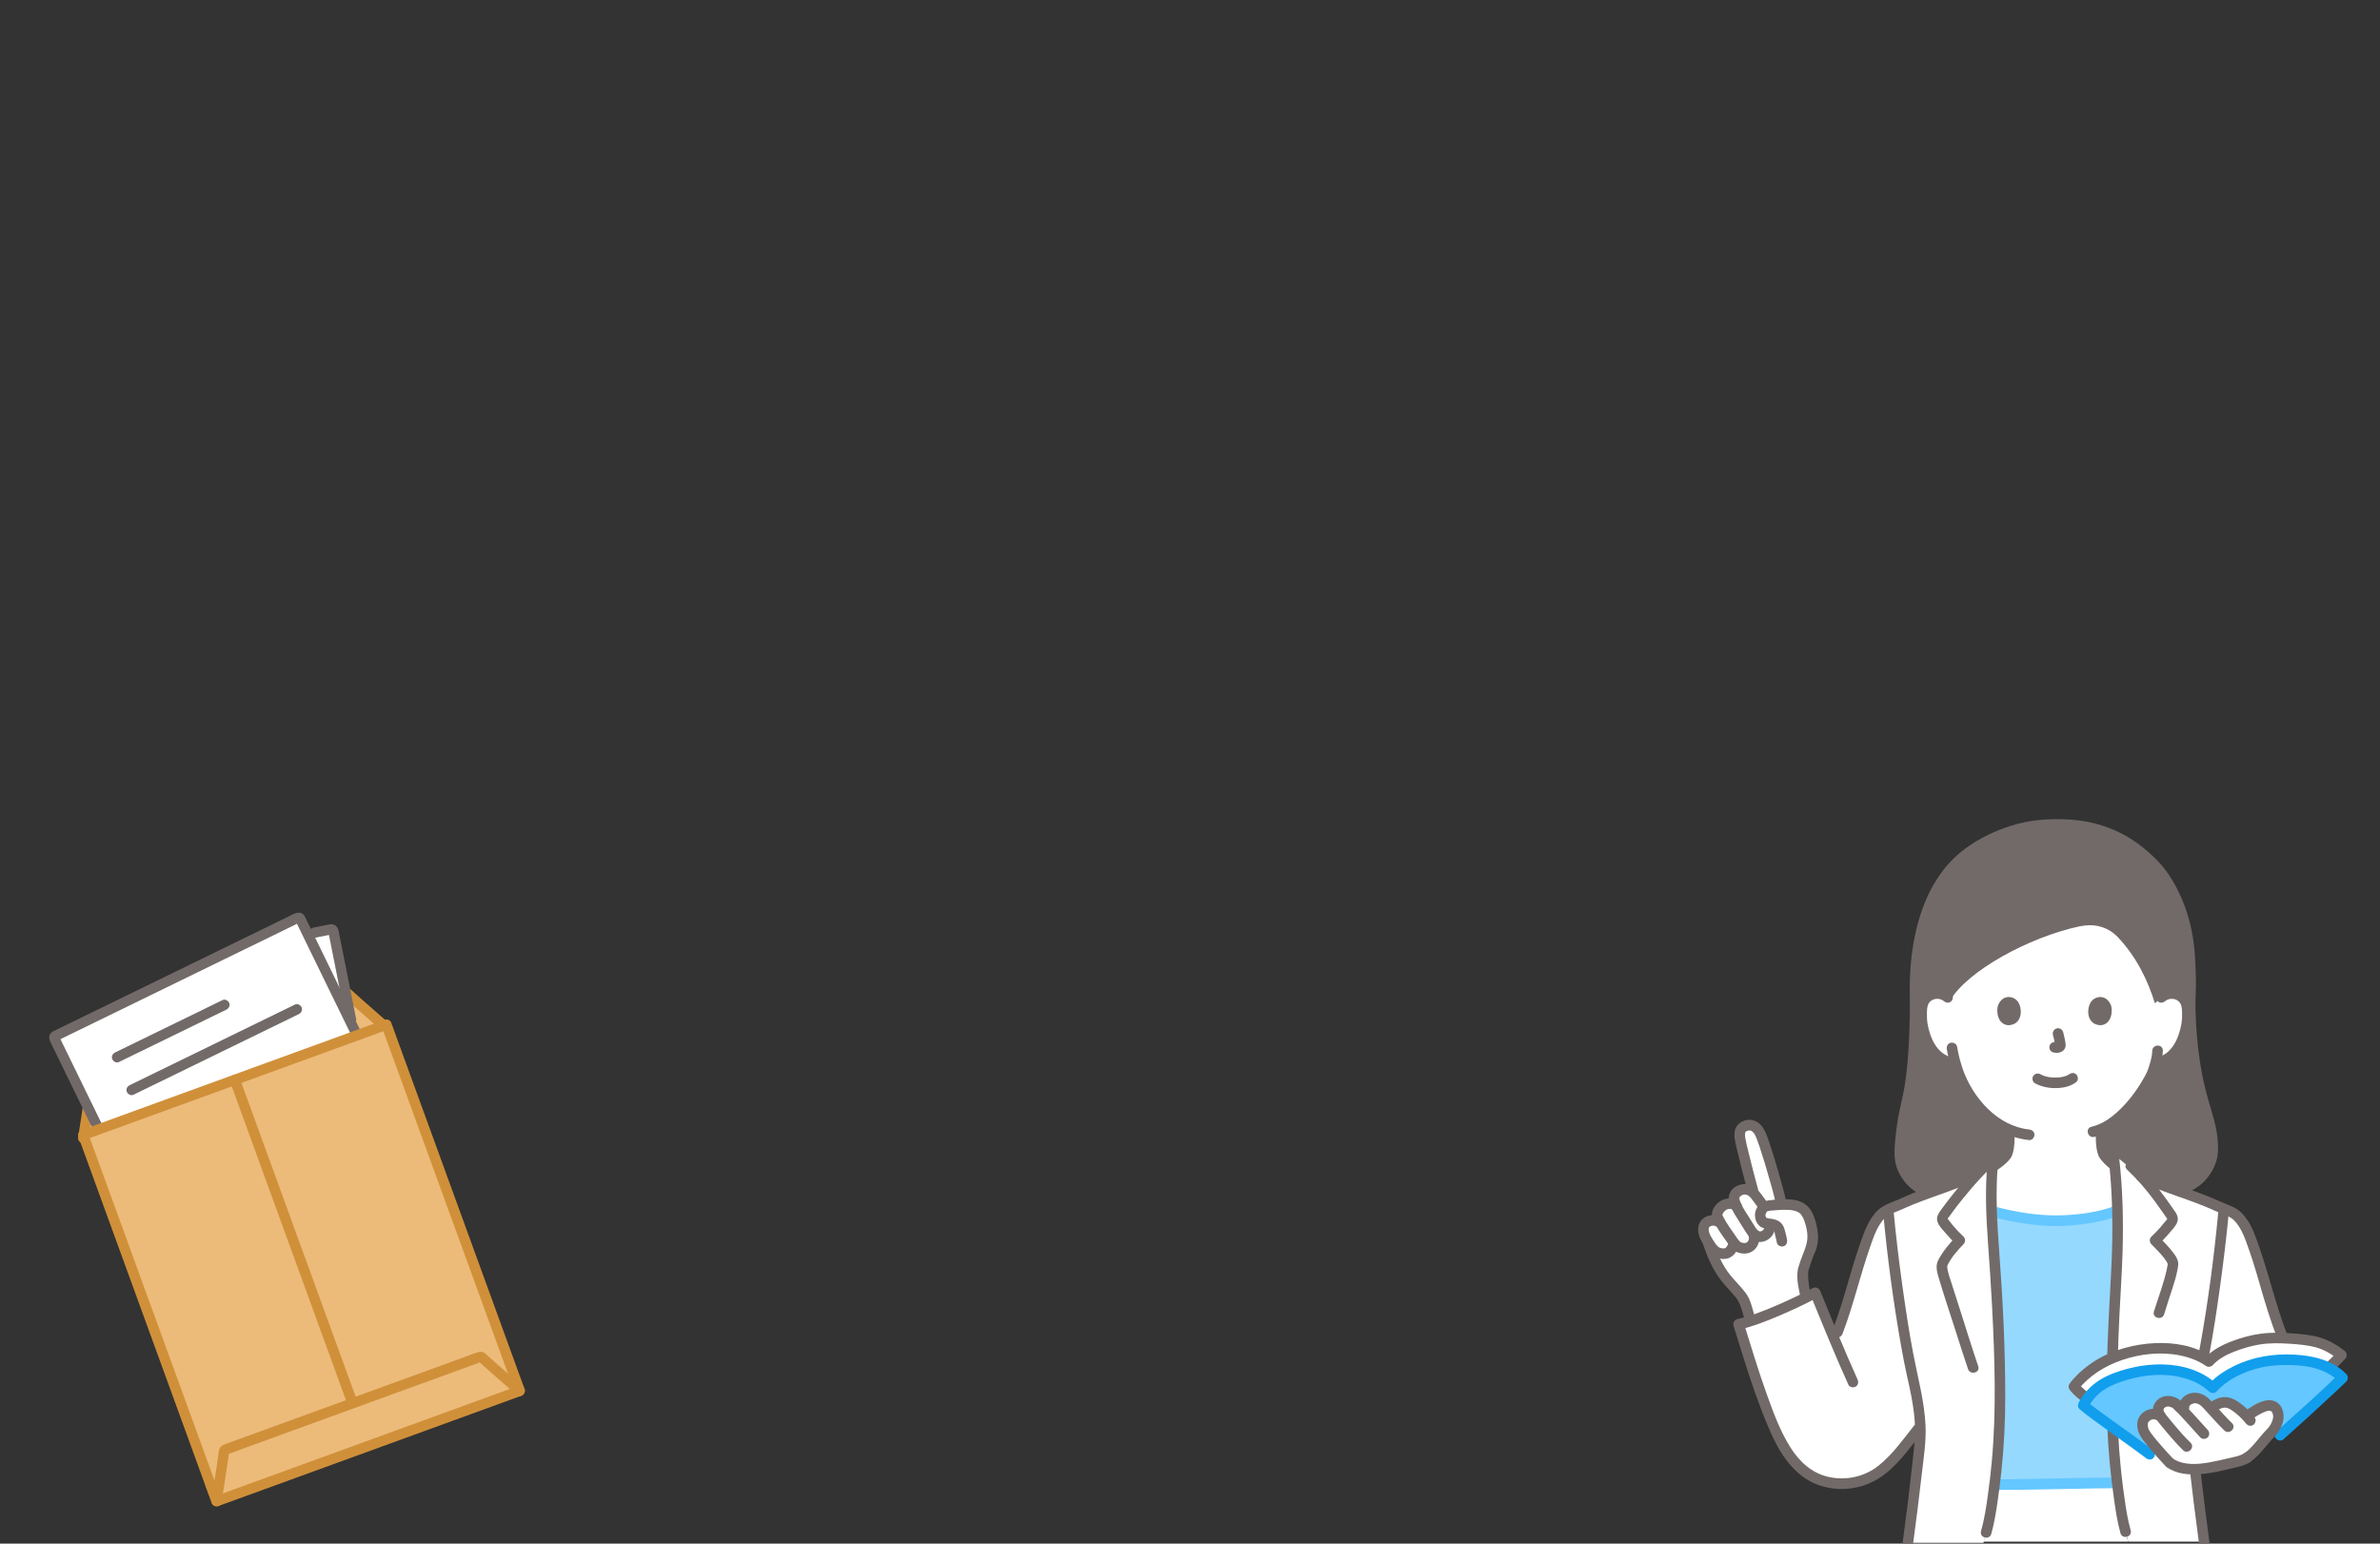 <svg width="370" height="240" viewBox="0 0 370 240" fill="none" xmlns="http://www.w3.org/2000/svg">
<rect x="0" y="0" width="370" height="240" fill="#333333" stroke="none"/>
<g clip-path="url(#clip0_2421_23016)">
<path d="M276.722 186.294C276.152 183.951 274.112 176.7 273.384 175.772C272.887 175.137 272.298 174.648 271.206 175.114C270.27 175.514 270.422 176.594 270.599 177.487C270.794 178.471 271.954 183.112 272.629 185.525C272.107 184.938 271.228 184.727 270.527 185.046C269.785 185.385 269.498 186.018 269.581 186.476L269.741 187.351C269.257 187.039 268.537 187.074 268.004 187.359C267.363 187.702 266.716 188.621 267.032 189.285L267.456 190.174C267.39 190.119 267.324 190.065 267.324 190.065C266.509 189.395 265.095 189.808 264.865 190.701C264.688 191.386 264.986 192.195 265.368 192.822C265.413 192.897 265.462 192.977 265.513 193.06C265.561 193.207 265.587 193.29 265.587 193.29C266.105 194.892 267.112 197.34 268.621 199.084C269.321 199.893 270.13 200.695 270.765 201.563C271.586 202.684 271.61 203.964 272.194 205.358C274.873 204.502 278.161 203.033 280.764 201.732L280.636 201.143C280.394 200.027 280.128 198.577 280.286 197.632C280.276 197.446 281.107 194.967 281.352 194.506C281.708 193.839 281.866 192.507 281.798 191.891C281.687 190.874 281.423 189.421 280.667 188.361C280.515 188.151 280.329 187.98 280.115 187.841C280.091 187.822 280.063 187.807 280.038 187.794C279.846 187.676 279.635 187.583 279.409 187.512C279.322 187.484 279.232 187.459 279.139 187.438C279.093 187.425 279.046 187.416 279 187.407C278.953 187.394 278.91 187.385 278.866 187.379C278.798 187.364 278.73 187.354 278.662 187.345C278.615 187.339 278.572 187.333 278.528 187.327C278.519 187.327 278.507 187.323 278.495 187.323C277.97 187.262 277.428 187.262 276.933 187.283L276.848 186.85C276.823 186.725 276.78 186.536 276.721 186.295L276.722 186.294Z" fill="white"/>
<path d="M329.698 234.587C329.502 233.309 329.312 231.973 329.14 230.559H329.06C325.608 230.559 313.218 230.827 310.476 230.827C310.476 230.827 310.323 230.822 310.082 230.814C309.851 232.66 309.591 234.374 309.328 236C309.183 236.695 309.002 237.469 308.772 238.273L308.361 239.695C315.215 239.695 325 239.695 330.843 239.695C330.627 238.858 330.446 238.158 330.446 238.158C330.229 237.396 330.059 236.665 329.92 236C329.846 235.536 329.772 235.066 329.698 234.587Z" fill="white"/>
<path d="M313.175 230.798C311.982 230.815 311.03 230.826 310.475 230.826C310.475 230.826 310.311 230.829 310.078 230.835C310.56 226.991 310.917 222.571 310.917 217.172C310.917 209.705 310.482 202.371 310.294 199.173C310.072 195.332 309.72 191.873 309.6 188.326L310.387 188.504C312.988 189.2 316.648 189.789 319.383 189.796C322.251 189.804 326.333 189.35 329.135 188.235L329.182 188.22C329.27 191.867 329.166 195.52 328.958 199.173C328.771 202.371 328.335 209.705 328.335 217.172C328.335 222.441 328.675 226.777 329.138 230.556L329.059 230.557C326.306 230.557 317.87 230.728 313.175 230.797V230.798Z" fill="#95D9FF"/>
<path d="M335.645 184.518C340.277 186.304 344.036 182.152 344.006 178.666C343.988 176.534 343.666 174.889 343.005 172.832C342.181 170.266 340.584 165.053 340.469 155.74C340.698 153.118 340.46 149.331 340.356 147.875C339.997 142.83 337.741 137.195 334.495 134.064C333.091 132.709 330.85 130.699 327.49 129.459C325.233 128.59 323.135 128.171 319.176 128.171C312.683 128.171 306.905 131.516 304.341 133.971C300.087 138.043 297.389 145.482 297.729 155.739C297.73 163.215 297.161 168.607 296.363 171.67C295.817 173.767 295.355 177.258 295.337 179.39C295.308 182.876 298.82 186.699 303.999 185.518L335.645 184.518Z" fill="#726A69"/>
<path d="M311.452 180.107C311.729 179.836 311.926 179.584 312.016 179.364C312.449 178.288 312.371 176.826 312.374 175.627C310.478 174.806 308.74 173.418 307.195 171.568C305.502 169.542 304.546 167.287 303.985 165.302C303.588 165.24 303.352 165.204 303.352 165.204C302.635 165.094 301.961 164.768 301.41 164.329C300.693 163.749 300.178 162.988 299.782 162.192C298.97 160.559 298.617 158.732 298.772 156.941C298.815 156.486 298.889 156.02 299.118 155.611C299.443 155.027 300.09 154.599 300.8 154.493C301.724 154.355 302.733 154.776 303.17 155.556C305.81 150.991 315.356 145.726 323.31 144.018C323.31 144.018 323.609 143.973 324.099 143.904C325.98 143.64 327.885 144.283 329.197 145.657C332.151 148.753 333.951 152.535 335.002 155.988C335.587 155.458 336.013 155.073 336.013 155.073C336.526 154.611 337.285 154.387 337.995 154.494C338.705 154.6 339.351 155.028 339.676 155.611C339.906 156.021 339.98 156.487 340.022 156.941C340.177 158.733 339.824 160.56 339.012 162.192C338.617 162.988 338.101 163.75 337.384 164.329C336.833 164.769 336.159 165.094 335.443 165.205C335.443 165.205 335.321 165.223 335.11 165.256C334.951 165.852 334.772 166.354 334.684 166.621C334.103 168.198 330.779 173.761 326.642 175.554C326.647 176.764 326.56 178.27 327.004 179.365C327.303 180.102 328.701 181.195 330.171 182.189C330.171 182.189 332.703 183.948 332.284 185.509C331.83 187.205 329.136 188.237 329.136 188.237C326.334 189.351 322.252 189.805 319.383 189.798C316.649 189.791 312.989 189.201 310.387 188.505C310.387 188.505 307.134 187.513 306.731 186.043C306.084 183.682 308.699 182.117 308.699 182.117C309.789 181.441 310.825 180.724 311.453 180.107L311.452 180.107Z" fill="white"/>
<path d="M336.594 155.655C337.26 155.09 338.386 155.189 338.899 155.912C339.192 156.325 339.209 156.915 339.228 157.402C339.25 157.994 339.226 158.595 339.127 159.18C338.763 161.347 337.636 163.991 335.223 164.411C334.785 164.487 334.539 165.024 334.649 165.423C334.776 165.885 335.222 166.073 335.661 165.997C338.986 165.418 340.575 161.635 340.842 158.634C340.97 157.191 340.929 155.394 339.71 154.399C338.439 153.361 336.665 153.445 335.432 154.491C335.093 154.779 335.135 155.359 335.432 155.655C335.767 155.991 336.255 155.943 336.595 155.655H336.594Z" fill="#726A69"/>
<path d="M334.596 163.36C334.572 164.063 334.411 164.745 334.212 165.417C334.133 165.68 334.047 165.941 333.96 166.201C333.931 166.287 333.772 166.686 333.877 166.45C333.563 167.154 333.182 167.824 332.773 168.477C331.594 170.359 330.153 172.146 328.403 173.529C327.435 174.293 326.349 174.904 325.148 175.181C324.117 175.419 324.554 177.005 325.586 176.767C328.062 176.196 330.139 174.422 331.778 172.556C333.128 171.018 334.402 169.273 335.246 167.397C335.809 166.148 336.195 164.729 336.242 163.361C336.278 162.301 334.633 162.303 334.596 163.36Z" fill="#726A69"/>
<path d="M303.362 154.491C302.128 153.445 300.354 153.361 299.083 154.399C297.865 155.394 297.823 157.19 297.952 158.633C298.219 161.635 299.807 165.418 303.133 165.997C303.57 166.073 304.019 165.88 304.144 165.422C304.253 165.026 304.01 164.487 303.57 164.411C301.158 163.991 300.029 161.347 299.666 159.179C299.568 158.594 299.543 157.994 299.566 157.402C299.584 156.917 299.601 156.338 299.889 155.925C300.399 155.194 301.526 155.084 302.199 155.655C302.538 155.942 303.03 155.987 303.362 155.655C303.657 155.36 303.702 154.78 303.362 154.491Z" fill="#726A69"/>
<path d="M302.659 163.143C303.565 168.365 306.403 173.483 311.245 175.997C312.569 176.684 313.977 177.1 315.458 177.254C315.901 177.301 316.281 176.843 316.281 176.432C316.281 175.948 315.902 175.655 315.458 175.609C310.527 175.095 306.683 170.66 305.136 166.218C304.738 165.075 304.452 163.897 304.245 162.705C304.169 162.267 303.632 162.021 303.234 162.131C302.771 162.258 302.583 162.704 302.659 163.143Z" fill="#726A69"/>
<path d="M303.781 184.725C301.584 185.209 299.272 184.719 297.691 183.061C297.039 182.378 296.568 181.555 296.326 180.658C296.074 179.72 296.162 178.684 296.246 177.644C296.353 176.315 296.528 174.992 296.769 173.681C296.947 172.71 297.21 171.761 297.411 170.796C297.851 168.681 298.086 166.519 298.252 164.366C298.485 161.376 298.618 158.347 298.541 155.347C298.467 152.488 298.613 149.608 299.117 146.789C299.876 142.552 301.435 138.205 304.407 135.071C305.863 133.537 307.639 132.378 309.53 131.418C311.963 130.183 314.648 129.333 317.371 129.08C318.881 128.939 320.416 128.974 321.928 129.081C323.052 129.16 324.166 129.316 325.259 129.599C327.647 130.217 329.906 131.32 331.855 132.833C333.667 134.238 335.231 135.89 336.401 137.868C337.808 140.243 338.743 142.894 339.243 145.605C339.666 147.903 339.719 150.305 339.741 152.636C339.754 154.004 339.632 155.368 339.665 156.735C339.702 158.26 339.782 159.785 339.914 161.305C340.246 165.13 340.909 168.919 342.064 172.584C342.42 173.714 342.765 174.842 342.966 176.011C343.172 177.202 343.33 178.594 343.067 179.713C342.615 181.645 341.105 183.395 339.153 183.945C338.046 184.258 336.931 184.125 335.864 183.725C335.448 183.569 334.962 183.899 334.852 184.3C334.725 184.761 335.009 185.155 335.427 185.312C337.908 186.241 340.61 185.653 342.519 183.829C343.388 182.998 344.046 181.959 344.452 180.831C344.881 179.639 344.869 178.392 344.758 177.145C344.564 174.951 343.851 172.923 343.252 170.824C342.733 169.004 342.336 167.15 342.039 165.28C341.594 162.482 341.384 159.647 341.313 156.815C341.276 155.377 341.402 153.941 341.385 152.501C341.37 151.239 341.315 149.978 341.236 148.719C341.065 145.983 340.565 143.312 339.585 140.744C338.59 138.136 337.201 135.589 335.205 133.608C333.423 131.839 331.389 130.285 329.097 129.24C326.805 128.195 324.433 127.611 321.928 127.434C318.773 127.212 315.645 127.437 312.618 128.392C310.096 129.187 307.656 130.372 305.521 131.937C301.919 134.578 299.677 138.489 298.397 142.713C297.59 145.374 297.162 148.149 296.979 150.92C296.874 152.5 296.873 154.078 296.905 155.661C296.938 157.324 296.882 158.996 296.818 160.658C296.721 163.215 296.549 165.837 296.18 168.332C295.867 170.45 295.268 172.504 294.955 174.622C294.75 176.004 294.586 177.397 294.531 178.793C294.488 179.872 294.608 180.911 295.025 181.915C295.932 184.095 297.858 185.756 300.155 186.322C301.495 186.653 302.877 186.606 304.219 186.311C305.252 186.084 304.815 184.497 303.781 184.725Z" fill="#726A69"/>
<path d="M325.817 175.978C325.813 176.702 325.803 177.429 325.889 178.15C325.969 178.809 326.082 179.533 326.469 180.092C327.282 181.266 328.593 182.11 329.755 182.899C330.123 183.148 330.667 182.969 330.881 182.604C331.118 182.198 330.954 181.728 330.586 181.478C330.032 181.103 329.483 180.72 328.965 180.296C328.739 180.11 328.517 179.918 328.307 179.714C328.215 179.625 328.125 179.534 328.039 179.439C327.996 179.391 327.953 179.342 327.912 179.293C327.828 179.192 328.003 179.441 327.889 179.262C327.84 179.183 327.79 179.108 327.748 179.024C327.703 178.935 327.793 179.157 327.746 179.011C327.721 178.934 327.694 178.857 327.671 178.779C327.596 178.518 327.542 178.23 327.517 177.993C327.448 177.324 327.459 176.649 327.463 175.978C327.47 174.919 325.825 174.918 325.818 175.978H325.817Z" fill="#726A69"/>
<path d="M311.554 176.05C311.558 176.708 311.567 177.369 311.498 178.024C311.474 178.249 311.412 178.567 311.332 178.833C311.309 178.909 311.284 178.984 311.257 179.059C311.276 179.007 311.304 178.979 311.263 179.043C311.234 179.089 311.075 179.324 311.19 179.178C310.44 180.128 309.302 180.773 308.284 181.406C307.907 181.641 307.76 182.141 307.989 182.532C308.209 182.908 308.736 183.063 309.114 182.827C309.779 182.414 310.435 181.984 311.057 181.509C311.596 181.098 312.119 180.672 312.523 180.123C312.898 179.612 313.022 178.951 313.104 178.337C313.206 177.577 313.204 176.815 313.199 176.05C313.192 174.992 311.547 174.99 311.554 176.05Z" fill="#726A69"/>
<path d="M297.395 223.181C295.96 225.012 294.029 227.44 292.25 228.74C289.971 230.406 286.99 231.195 283.658 230.318C279.766 229.294 277.549 225.86 275.929 222.176C273.598 216.873 271.939 211.177 270.285 205.882C273.603 205.163 278.89 202.741 282.209 200.993C283.251 203.55 284.194 205.887 285.2 208.289C287.903 201.569 288.205 198.09 290.641 191.73C291.072 190.605 291.615 189.681 292.437 188.8C293.209 187.973 294.405 187.742 295.424 187.249C298.735 185.65 304.052 184.219 307.276 182.492L307.595 182.322C308.351 181.528 309.117 180.783 309.858 180.142C309.129 186.974 309.908 192.496 310.295 199.174C310.482 202.372 310.918 209.706 310.918 217.172C310.918 225.153 310.137 230.993 309.328 235.999C309.183 236.695 309.001 237.468 308.771 238.272L308.36 239.872C303.072 239.873 296.611 239.873 296.611 239.873C297.506 233.253 298.554 224.252 298.554 222.825C298.554 222.469 298.546 222.109 298.53 221.747C298.208 222.142 297.824 222.635 297.395 223.182V223.181Z" fill="white"/>
<path d="M343.011 186.783C339.588 185.418 334.87 183.982 332.183 182.543C332.183 182.543 332.164 182.533 332.127 182.512C331.016 181.435 329.828 180.425 328.567 179.532C329.37 186.056 329.332 192.616 328.959 199.173C328.771 202.372 328.336 209.705 328.336 217.172C328.336 225.152 329.116 230.993 329.92 235.999C330.059 236.664 330.229 237.396 330.446 238.157L330.859 239.694C335.861 239.694 342.65 239.694 342.65 239.694C341.774 233.128 340.7 224.234 340.7 222.825L354.703 207.539C352.405 201.539 352.002 198.097 349.704 192.097C349.271 190.969 348.727 190.042 347.903 189.159C347.129 188.329 345.93 188.098 344.909 187.605C344.349 187.334 343.707 187.06 343.011 186.783Z" fill="white"/>
<path d="M310.169 189.298C312.682 189.964 315.286 190.396 317.881 190.565C320.364 190.727 322.883 190.522 325.332 190.099C326.7 189.862 328.061 189.537 329.356 189.03C329.769 188.868 330.057 188.478 329.93 188.018C329.822 187.624 329.334 187.28 328.918 187.443C326.69 188.317 324.267 188.698 321.891 188.878C319.514 189.059 317.133 188.941 314.768 188.573C313.368 188.355 311.976 188.075 310.607 187.712C309.582 187.44 309.145 189.027 310.169 189.298L310.169 189.298Z" fill="#64C7FF"/>
<path d="M306.862 181.782C304.903 182.822 302.786 183.542 300.705 184.291C299.595 184.69 298.485 185.087 297.388 185.518C296.385 185.912 295.42 186.4 294.418 186.79C293.278 187.233 292.275 187.678 291.482 188.645C290.656 189.653 290.125 190.769 289.67 191.983C288.811 194.274 288.1 196.612 287.427 198.964C286.659 201.645 285.856 204.308 284.861 206.915C284.703 207.33 285.037 207.817 285.436 207.927C285.899 208.054 286.289 207.769 286.448 207.353C288.145 202.906 289.187 198.261 290.764 193.776C291.168 192.627 291.549 191.449 292.211 190.417C292.506 189.956 292.862 189.451 293.302 189.118C293.688 188.825 294.16 188.645 294.608 188.472C295.576 188.097 296.504 187.634 297.466 187.247C298.528 186.82 299.605 186.431 300.683 186.043C303.048 185.191 305.466 184.385 307.692 183.203C308.627 182.707 307.797 181.286 306.862 181.782Z" fill="#726A69"/>
<path d="M288.776 214.464C286.736 209.949 284.872 205.362 283.003 200.775C282.799 200.274 282.308 200.014 281.795 200.284C279.868 201.297 277.899 202.236 275.896 203.087C274.012 203.888 272.072 204.648 270.068 205.09C269.644 205.184 269.366 205.694 269.493 206.102C270.549 209.486 271.567 212.883 272.736 216.23C273.34 217.958 273.984 219.673 274.692 221.361C275.276 222.753 275.887 224.137 276.659 225.439C278.111 227.889 280.135 230.027 282.892 230.95C285.892 231.954 289.28 231.575 291.973 229.918C294.757 228.205 296.715 225.356 298.708 222.835C298.983 222.487 299.048 222.012 298.708 221.672C298.422 221.386 297.821 221.322 297.544 221.672C295.846 223.82 294.201 226.156 292.043 227.874C289.831 229.634 286.922 230.246 284.179 229.603C281.611 229 279.716 227.223 278.341 225.038C276.698 222.428 275.624 219.445 274.591 216.555C273.307 212.962 272.215 209.306 271.079 205.665L270.505 206.677C272.605 206.214 274.626 205.399 276.6 204.562C278.646 203.694 280.657 202.739 282.625 201.705L281.416 201.213C283.339 205.932 285.257 210.651 287.355 215.295C287.538 215.699 288.125 215.797 288.48 215.59C288.897 215.346 288.959 214.871 288.776 214.464V214.464Z" fill="#726A69"/>
<path d="M277.64 186.631C277.393 185.391 277.022 184.168 276.681 182.953C276.193 181.216 275.686 179.481 275.104 177.774C274.655 176.46 274.21 174.821 272.78 174.257C271.604 173.793 270.05 174.442 269.728 175.703C269.507 176.565 269.747 177.486 269.943 178.332C270.488 180.696 271.094 183.05 271.736 185.39C272.016 186.409 273.604 185.976 273.323 184.952C272.777 182.964 272.269 180.964 271.782 178.96C271.621 178.296 271.44 177.629 271.333 176.954C271.282 176.633 271.228 176.187 271.376 175.984C271.514 175.792 272.016 175.698 272.244 175.805C272.369 175.864 272.482 175.984 272.602 176.115C272.642 176.159 272.788 176.354 272.688 176.208C272.711 176.24 272.735 176.272 272.753 176.307C272.843 176.471 272.925 176.638 273.001 176.809C273.059 176.938 272.939 176.648 273.016 176.845C273.039 176.902 273.062 176.958 273.084 177.015C273.141 177.161 273.197 177.308 273.251 177.455C273.367 177.77 273.477 178.088 273.584 178.407C274.118 179.993 274.59 181.601 275.045 183.212C275.404 184.486 275.795 185.769 276.054 187.069C276.141 187.505 276.66 187.755 277.066 187.643C277.52 187.518 277.728 187.068 277.64 186.631L277.64 186.631Z" fill="#726A69"/>
<path d="M264.793 193.509C265.418 195.431 266.26 197.345 267.48 198.968C268.193 199.917 269.053 200.738 269.802 201.656C270.533 202.552 270.756 203.567 271.074 204.652C271.371 205.666 272.959 205.234 272.66 204.214C272.343 203.133 272.111 202.011 271.428 201.087C270.696 200.095 269.804 199.247 269.026 198.295C267.794 196.788 266.978 194.909 266.379 193.072C266.053 192.069 264.464 192.498 264.793 193.509Z" fill="#726A69"/>
<path d="M277.818 192.763C277.736 192.207 277.574 191.652 277.425 191.111C277.284 190.603 276.997 190.16 276.548 189.872C276.089 189.578 275.559 189.518 275.032 189.444C274.902 189.425 274.77 189.38 274.636 189.373C274.508 189.365 274.55 189.34 274.618 189.384C274.764 189.479 274.53 189.246 274.502 189.171C274.447 189.027 274.448 188.925 274.487 188.783C274.5 188.739 274.69 188.355 274.604 188.439C274.859 188.193 275.601 188.198 275.945 188.17C276.423 188.13 276.903 188.098 277.383 188.093C277.967 188.087 278.38 188.108 278.85 188.215C279.238 188.304 279.649 188.438 279.921 188.745C280.208 189.068 280.398 189.506 280.539 189.91C280.804 190.67 281.007 191.525 280.988 192.335C280.957 193.696 280.296 194.853 279.868 196.135C279.765 196.446 279.662 196.758 279.572 197.073C279.546 197.164 279.518 197.256 279.5 197.349C279.483 197.437 279.475 197.527 279.463 197.616C279.497 197.359 279.44 197.784 279.433 197.858C279.328 199.021 279.599 200.231 279.842 201.361C280.064 202.396 281.65 201.958 281.428 200.924C281.19 199.815 281.04 198.764 281.107 197.632C281.1 197.758 281.056 197.841 281.114 197.67C281.154 197.554 281.181 197.431 281.217 197.313C281.329 196.942 281.452 196.574 281.578 196.207C281.686 195.892 281.797 195.578 281.916 195.267C281.942 195.198 281.97 195.129 281.996 195.06C282.077 194.853 281.925 195.206 282.006 195.036C282.097 194.845 282.189 194.656 282.263 194.458C282.569 193.642 282.706 192.65 282.607 191.784C282.484 190.699 282.259 189.637 281.785 188.647C281.263 187.555 280.399 186.87 279.217 186.613C278.096 186.37 276.928 186.433 275.794 186.538C275.241 186.589 274.662 186.641 274.141 186.846C273.55 187.078 273.228 187.504 272.996 188.086C272.534 189.243 273.072 190.757 274.382 190.998C274.745 191.065 275.481 191.021 275.743 191.319C275.909 191.508 275.922 191.897 275.986 192.132C276.083 192.486 276.178 192.836 276.231 193.2C276.296 193.64 276.853 193.882 277.243 193.774C277.715 193.645 277.883 193.204 277.818 192.763Z" fill="#726A69"/>
<path d="M268.636 193.388C268.674 193.524 268.644 193.212 268.641 193.401C268.637 193.597 268.684 193.295 268.638 193.432C268.62 193.486 268.525 193.695 268.62 193.521C268.579 193.595 268.544 193.671 268.499 193.742C268.477 193.778 268.45 193.812 268.428 193.848C268.433 193.839 268.523 193.744 268.46 193.807C268.409 193.858 268.365 193.916 268.313 193.966C268.308 193.971 268.242 194.044 268.225 194.046C268.227 194.046 268.391 193.942 268.255 194.02C268.232 194.033 268.209 194.047 268.187 194.062C268.035 194.162 268.224 194.045 268.224 194.051C268.224 194.055 267.959 194.122 268.088 194.092C268.2 194.065 268.065 194.093 268.034 194.094C268 194.096 267.966 194.098 267.932 194.098C267.89 194.098 267.611 194.074 267.804 194.102C267.711 194.088 267.618 194.068 267.527 194.043C267.482 194.031 267.437 194.016 267.393 194.002C267.38 193.998 267.271 193.956 267.361 193.992C267.443 194.026 267.247 193.931 267.215 193.912C267.177 193.889 267.141 193.864 267.104 193.839C267.13 193.857 267.228 193.95 267.124 193.849C267.059 193.787 266.995 193.726 266.935 193.661C266.878 193.599 266.827 193.533 266.772 193.471C266.689 193.375 266.838 193.566 266.764 193.461C266.743 193.43 266.719 193.4 266.697 193.37C266.581 193.207 266.47 193.04 266.363 192.871C266.168 192.564 265.976 192.256 265.821 191.927C265.811 191.905 265.766 191.781 265.812 191.904C265.798 191.866 265.784 191.829 265.771 191.792C265.74 191.705 265.713 191.617 265.69 191.528C265.677 191.478 265.668 191.426 265.655 191.376C265.647 191.346 265.632 191.215 265.648 191.367C265.637 191.266 265.642 191.166 265.636 191.066C265.634 191.033 265.653 190.903 265.628 191.065C265.633 191.028 265.641 190.992 265.649 190.957C265.658 190.921 265.676 190.883 265.68 190.846C265.691 190.762 265.663 190.925 265.646 190.923C265.645 190.923 265.691 190.844 265.696 190.833C265.748 190.722 265.706 190.896 265.657 190.873C265.659 190.874 265.793 190.732 265.803 190.722C265.893 190.631 265.767 190.767 265.762 190.751C265.761 190.745 265.845 190.697 265.854 190.692C265.885 190.673 265.919 190.658 265.95 190.639C266.074 190.563 265.841 190.661 265.932 190.643C266.005 190.629 266.076 190.594 266.148 190.577C266.185 190.569 266.224 190.564 266.26 190.554C266.356 190.528 266.061 190.56 266.241 190.56C266.317 190.56 266.394 190.561 266.471 190.561C266.604 190.562 266.421 190.555 266.423 190.553C266.432 190.545 266.523 190.573 266.536 190.577C266.573 190.586 266.609 190.6 266.647 190.609C266.786 190.643 266.572 190.548 266.637 190.603C266.68 190.638 266.91 190.78 266.742 190.648C267.079 190.913 267.58 191.002 267.905 190.648C268.177 190.352 268.266 189.769 267.905 189.485C267.084 188.839 265.996 188.731 265.071 189.244C264.074 189.798 263.832 190.92 264.103 191.966C264.239 192.489 264.494 192.974 264.775 193.432C265.049 193.879 265.338 194.318 265.678 194.718C266.371 195.533 267.495 195.915 268.543 195.67C269.626 195.417 270.531 194.041 270.223 192.951C270.106 192.537 269.636 192.239 269.211 192.377C268.79 192.513 268.511 192.945 268.637 193.388L268.636 193.388Z" fill="#726A69"/>
<path d="M270.574 186.99C269.637 185.96 267.971 186.197 267.023 187.066C266.53 187.517 266.128 188.197 266.126 188.881C266.124 189.54 266.535 190.155 266.858 190.705C267.374 191.582 267.991 192.426 268.578 193.258C268.842 193.631 269.111 194.03 269.462 194.328C269.945 194.739 270.644 194.928 271.272 194.901C272.918 194.83 273.835 193.223 273.42 191.706C273.14 190.686 271.553 191.119 271.833 192.143C271.859 192.238 271.883 192.329 271.89 192.408C271.894 192.458 271.892 192.508 271.892 192.557C271.892 192.568 271.871 192.718 271.889 192.618C271.847 192.849 271.835 192.863 271.706 193.038C271.782 192.934 271.634 193.1 271.608 193.128C271.546 193.195 271.623 193.124 271.637 193.114C271.61 193.134 271.581 193.153 271.553 193.171C271.431 193.247 271.37 193.258 271.179 193.257C270.989 193.256 270.921 193.242 270.708 193.174C270.682 193.165 270.646 193.124 270.549 193.1C270.537 193.097 270.438 193.035 270.56 193.114C270.675 193.187 270.549 193.101 270.528 193.079C270.429 192.977 270.337 192.873 270.246 192.764C270.188 192.695 270.251 192.773 270.259 192.784C270.227 192.743 270.196 192.7 270.165 192.659C270.109 192.582 270.053 192.505 269.999 192.427C269.588 191.846 269.187 191.255 268.783 190.669C268.492 190.247 268.228 189.806 267.987 189.353C267.932 189.25 267.881 189.142 267.824 189.039C267.764 188.93 267.793 189.02 267.768 188.909C267.789 188.999 267.77 188.882 267.769 188.886C267.789 188.779 267.831 188.688 267.847 188.659C267.95 188.464 268.041 188.351 268.221 188.197C268.336 188.099 268.471 188.035 268.63 187.992C268.783 187.952 268.952 187.937 269.087 187.962C269 187.946 269.169 187.986 269.186 187.992C269.32 188.036 269.091 187.955 269.222 188.002C269.36 188.051 269.293 188.022 269.412 188.153C269.711 188.481 270.271 188.456 270.575 188.153C270.902 187.826 270.875 187.319 270.575 186.989L270.574 186.99Z" fill="#726A69"/>
<path d="M274.314 190.462C274.326 190.697 274.333 190.838 274.239 191.051C274.283 190.95 274.121 191.228 274.173 191.157C274.189 191.136 273.994 191.33 274.027 191.305C273.931 191.378 273.879 191.393 273.736 191.438C273.596 191.483 273.68 191.457 273.727 191.451C273.687 191.456 273.643 191.461 273.603 191.458C273.557 191.455 273.534 191.451 273.481 191.426C273.166 191.276 272.956 190.934 272.761 190.614C272.439 190.087 272.109 189.565 271.775 189.045C271.221 188.182 270.631 187.317 270.392 186.345C270.389 186.332 270.359 186.187 270.382 186.3C270.407 186.419 270.423 186.205 270.385 186.308C270.34 186.429 270.463 186.085 270.395 186.244C270.458 186.095 270.512 186.025 270.652 185.92C270.974 185.677 271.336 185.662 271.676 185.82C272.064 186.001 272.345 186.444 272.594 186.771C272.9 187.172 273.198 187.582 273.465 188.011C274.024 188.907 275.448 188.082 274.885 187.18C274.553 186.648 274.175 186.144 273.791 185.648C273.399 185.143 273.005 184.631 272.411 184.354C271.052 183.72 269.188 184.311 268.801 185.871C268.638 186.528 268.895 187.193 269.157 187.787C269.448 188.445 269.833 189.058 270.219 189.664C270.623 190.298 271.017 190.94 271.421 191.576C271.801 192.174 272.293 192.741 272.974 192.992C273.704 193.261 274.526 193.012 275.108 192.535C275.723 192.032 275.999 191.243 275.959 190.463C275.937 190.019 275.597 189.64 275.137 189.64C274.708 189.64 274.291 190.017 274.314 190.463L274.314 190.462Z" fill="#726A69"/>
<path d="M332.481 183.612C336.39 185.473 340.631 186.517 344.554 188.342C345.527 188.795 346.675 189.022 347.421 189.845C348.237 190.745 348.729 191.817 349.148 192.944C349.993 195.211 350.693 197.524 351.358 199.849C352.121 202.515 352.921 205.164 353.912 207.757C354.07 208.172 354.466 208.457 354.924 208.332C355.321 208.223 355.658 207.737 355.498 207.32C353.721 202.667 352.653 197.795 350.959 193.116C350.519 191.901 350.081 190.671 349.325 189.609C348.971 189.112 348.583 188.612 348.101 188.232C347.591 187.83 347.014 187.575 346.413 187.337C345.452 186.957 344.521 186.514 343.565 186.123C342.514 185.694 341.448 185.304 340.381 184.919C338.009 184.063 335.591 183.277 333.311 182.191C332.91 182.001 332.423 182.08 332.185 182.487C331.976 182.845 332.078 183.42 332.48 183.612H332.481Z" fill="#726A69"/>
<path d="M292.762 188.569C293.422 195.552 294.347 202.534 295.581 209.439C295.851 210.953 296.141 212.464 296.477 213.965C296.927 215.975 297.376 217.98 297.584 220.033C297.714 221.318 297.774 222.602 297.669 223.889C297.569 225.121 297.436 226.351 297.3 227.58C296.858 231.611 296.361 235.636 295.818 239.654C295.759 240.094 295.924 240.537 296.393 240.666C296.776 240.771 297.345 240.535 297.405 240.091C297.904 236.391 298.367 232.685 298.789 228.975C299.064 226.561 299.46 224.1 299.349 221.664C299.177 217.872 298.151 214.227 297.447 210.518C296.775 206.982 296.232 203.421 295.74 199.856C295.221 196.103 294.763 192.34 294.407 188.569C294.365 188.127 294.058 187.746 293.584 187.746C293.172 187.746 292.719 188.124 292.762 188.569V188.569Z" fill="#726A69"/>
<path d="M310.474 231.65C315.535 231.647 320.597 231.487 325.657 231.415C326.791 231.398 327.925 231.381 329.059 231.381C330.118 231.381 330.119 229.735 329.059 229.736C323.876 229.738 318.692 229.892 313.509 229.971C312.498 229.986 311.486 230.004 310.474 230.005C309.416 230.005 309.414 231.65 310.474 231.65Z" fill="#64C7FF"/>
<path d="M308.967 180.817C308.586 184.973 308.76 189.128 309.061 193.282C309.304 196.652 309.535 200.02 309.707 203.394C310.11 211.329 310.374 219.316 309.647 227.24C309.484 229.023 309.275 230.802 309.024 232.575C308.762 234.423 308.486 236.254 307.978 238.054C307.69 239.075 309.277 239.511 309.565 238.492C310.026 236.857 310.292 235.204 310.537 233.526C310.772 231.913 310.981 230.295 311.152 228.673C311.557 224.825 311.742 220.957 311.741 217.087C311.738 209.672 311.372 202.25 310.822 194.856C310.475 190.177 310.183 185.502 310.613 180.817C310.654 180.374 310.206 179.995 309.791 179.995C309.312 179.995 309.009 180.373 308.968 180.817H308.967Z" fill="#726A69"/>
<path d="M307.542 212.421C306.557 209.516 305.645 206.587 304.72 203.663C304.259 202.208 303.797 200.753 303.32 199.303C303.138 198.749 302.952 198.195 302.82 197.626C302.762 197.376 302.723 197.139 302.715 196.884C302.711 196.756 302.707 196.921 302.702 196.94C302.712 196.898 302.721 196.854 302.736 196.813C302.788 196.66 302.755 196.74 302.804 196.639C303.389 195.442 304.339 194.387 305.256 193.436C305.558 193.124 305.585 192.582 305.256 192.273C304.656 191.708 304.089 191.112 303.56 190.48C303.314 190.185 303.095 189.868 302.852 189.57C302.772 189.472 302.807 189.388 302.781 189.498C302.805 189.399 302.94 189.265 303.001 189.18C303.692 188.202 304.425 187.254 305.18 186.325C306.918 184.188 308.771 182.085 310.905 180.332C311.249 180.05 311.198 179.461 310.905 179.169C310.565 178.829 310.087 178.886 309.742 179.169C307.919 180.666 306.312 182.425 304.794 184.224C304.036 185.121 303.305 186.039 302.594 186.973C302.3 187.359 302.012 187.749 301.728 188.142C301.359 188.656 301.004 189.195 301.179 189.862C301.359 190.551 302 191.171 302.447 191.703C302.961 192.313 303.512 192.89 304.093 193.437V192.273C303.17 193.23 302.272 194.276 301.594 195.423C301.341 195.851 301.095 196.33 301.071 196.836C301.041 197.492 301.249 198.187 301.436 198.809C302.33 201.791 303.334 204.746 304.277 207.713C304.823 209.432 305.377 211.15 305.956 212.859C306.294 213.856 307.883 213.428 307.542 212.421L307.542 212.421Z" fill="#726A69"/>
<path d="M343.472 239.694C342.987 236.06 342.527 232.421 342.104 228.779C341.826 226.378 341.433 223.941 341.556 221.518C341.745 217.794 342.787 214.204 343.468 210.555C344.124 207.041 344.66 203.504 345.145 199.962C345.665 196.174 346.132 192.377 346.492 188.57C346.533 188.127 346.083 187.747 345.669 187.747C345.189 187.747 344.889 188.125 344.846 188.57C344.196 195.447 343.285 202.322 342.064 209.122C341.415 212.738 340.412 216.299 340.032 219.959C339.899 221.247 339.829 222.54 339.937 223.832C340.04 225.076 340.18 226.318 340.32 227.559C340.776 231.61 341.288 235.654 341.827 239.694C341.886 240.135 342.163 240.517 342.65 240.517C343.049 240.517 343.531 240.138 343.472 239.694Z" fill="#726A69"/>
<path d="M330.688 181.856C332.283 183.368 333.711 185.008 335.003 186.785C335.334 187.24 335.66 187.699 335.985 188.158C336.17 188.42 336.355 188.682 336.54 188.944C336.634 189.076 336.72 189.251 336.835 189.364C336.863 189.391 336.95 189.6 336.942 189.425C336.949 189.586 336.629 189.881 336.535 190.001C336.315 190.285 336.083 190.562 335.846 190.833C335.405 191.336 334.938 191.815 334.451 192.274C334.125 192.582 334.149 193.126 334.451 193.437C335.164 194.171 335.915 194.895 336.527 195.716C336.748 196.012 336.938 196.301 337.003 196.552C337.012 196.587 337.035 196.442 336.993 196.6C336.986 196.623 336.988 196.644 336.97 196.751C336.93 196.974 336.887 197.196 336.839 197.417C336.358 199.621 335.523 201.753 334.854 203.905C334.54 204.918 336.127 205.352 336.441 204.342C336.859 202.996 337.282 201.651 337.728 200.313C338.048 199.355 338.333 198.393 338.518 197.399C338.6 196.964 338.701 196.516 338.581 196.08C338.462 195.643 338.213 195.246 337.948 194.886C337.254 193.944 336.428 193.111 335.614 192.274V193.437C336.176 192.908 336.711 192.351 337.21 191.762C337.653 191.24 338.259 190.642 338.487 189.982C338.745 189.231 338.331 188.639 337.916 188.051C337.521 187.492 337.128 186.933 336.729 186.377C335.262 184.335 333.678 182.424 331.851 180.693C331.082 179.965 329.917 181.126 330.687 181.856H330.688Z" fill="#726A69"/>
<path d="M331.24 237.939C330.784 236.325 330.531 234.688 330.292 233.032C330.07 231.498 329.879 229.959 329.72 228.417C329.325 224.567 329.152 220.7 329.159 216.831C329.166 212.737 329.296 208.643 329.49 204.554C329.647 201.259 329.882 197.967 329.979 194.67C330.125 189.717 330.007 184.752 329.426 179.827C329.374 179.386 329.085 179.004 328.603 179.004C328.199 179.004 327.728 179.383 327.781 179.827C328.302 184.244 328.452 188.695 328.37 193.14C328.307 196.604 328.07 200.059 327.896 203.519C327.495 211.457 327.238 219.446 327.973 227.372C328.144 229.219 328.367 231.06 328.624 232.897C328.883 234.743 329.146 236.578 329.653 238.376C329.94 239.393 331.527 238.961 331.239 237.939L331.24 237.939Z" fill="#726A69"/>
<path d="M316.376 168.435C317.372 168.961 318.444 169.182 319.57 169.175C320.717 169.167 321.873 168.94 322.792 168.225C323.142 167.952 323.078 167.349 322.792 167.062C322.445 166.716 321.98 166.788 321.628 167.062C321.877 166.868 321.682 167.018 321.618 167.058C321.554 167.099 321.488 167.138 321.42 167.173C321.364 167.202 321.121 167.299 321.346 167.216C321.255 167.249 321.166 167.285 321.073 167.315C320.824 167.395 320.568 167.451 320.31 167.489C320.43 167.471 320.282 167.491 320.235 167.495C320.16 167.503 320.085 167.509 320.01 167.514C319.83 167.526 319.649 167.53 319.468 167.529C319.305 167.528 319.143 167.523 318.982 167.512C318.908 167.506 318.834 167.501 318.759 167.493C318.753 167.492 318.486 167.455 318.65 167.481C318.409 167.443 318.17 167.393 317.937 167.323C317.836 167.293 317.739 167.257 317.641 167.223C317.43 167.151 317.759 167.285 317.569 167.195C317.447 167.138 317.326 167.077 317.207 167.014C316.814 166.807 316.312 166.915 316.081 167.309C315.864 167.681 315.982 168.227 316.376 168.435L316.376 168.435Z" fill="#726A69"/>
<path d="M319.155 160.905C319.295 161.437 319.428 161.977 319.508 162.521L319.479 162.303C319.489 162.377 319.493 162.451 319.485 162.526L319.515 162.307C319.51 162.342 319.502 162.374 319.49 162.408L319.573 162.211C319.563 162.234 319.552 162.254 319.538 162.276L319.666 162.109C319.65 162.129 319.634 162.145 319.613 162.161L319.78 162.033C319.739 162.059 319.696 162.08 319.652 162.1L319.848 162.017C319.778 162.047 319.708 162.069 319.633 162.081L319.852 162.051C319.783 162.059 319.717 162.059 319.649 162.051L319.868 162.08C319.791 162.07 319.717 162.051 319.64 162.041C319.531 162.007 319.421 162.002 319.312 162.026C319.203 162.031 319.101 162.063 319.006 162.124C318.836 162.223 318.673 162.419 318.628 162.615C318.58 162.826 318.591 163.062 318.711 163.249C318.818 163.415 318.997 163.599 319.203 163.627C319.376 163.65 319.544 163.695 319.72 163.702C319.99 163.714 320.241 163.631 320.483 163.521C320.78 163.384 321.013 163.117 321.092 162.797C321.159 162.525 321.13 162.288 321.084 162.015C320.996 161.495 320.876 160.979 320.742 160.468C320.633 160.052 320.149 159.758 319.73 159.894C319.302 160.032 319.039 160.46 319.156 160.906L319.155 160.905Z" fill="#726A69"/>
<path d="M310.606 156.331C310.336 157.208 310.512 159.225 312.173 159.397C314.369 159.384 314.486 156.945 313.747 155.798C313.141 154.859 311.362 154.468 310.606 156.331Z" fill="#726A69"/>
<path d="M328.191 156.331C328.461 157.208 328.285 159.226 326.623 159.397C324.427 159.384 324.311 156.945 325.05 155.798C325.655 154.859 327.435 154.469 328.191 156.331Z" fill="#726A69"/>
<path d="M323.51 214.378C323.1 214.773 322.717 215.184 322.408 215.591C322.593 215.837 323.923 217.058 324.299 217.338L324.484 217.475C325.555 215.954 326.967 215.041 328.644 214.371C331.142 213.373 333.807 212.877 336.472 212.965C339.118 213.053 342.038 213.884 344.01 215.765C345.622 213.917 348.631 212.482 350.954 211.902C353.246 211.329 355.634 211.309 357.979 211.528C359.511 211.671 360.899 212.11 362.033 212.685C362.067 212.652 362.086 212.632 362.086 212.632C362.497 212.242 363.319 211.42 364.018 210.68C361.49 208.769 360.073 208.484 357.093 208.194C354.825 207.973 352.248 207.899 350.031 208.453C347.813 209.007 344.97 209.931 343.394 211.684C341.62 210.434 339.138 209.725 336.472 209.637C333.806 209.549 331.141 210.044 328.644 211.042C327.545 211.482 326.37 212.04 325.428 212.756C324.828 213.212 324.136 213.776 323.51 214.379L323.51 214.378Z" fill="white"/>
<path d="M355.607 222.274C357.319 220.749 362.73 215.667 364.183 214.215C362.991 212.982 360.714 211.783 357.979 211.528C355.633 211.31 353.246 211.329 350.954 211.902C348.631 212.482 345.622 213.917 344.01 215.765C342.038 213.884 339.118 213.053 336.472 212.966C333.806 212.877 331.142 213.373 328.644 214.371C326.623 215.178 324.988 216.338 323.867 218.488C325.417 219.843 331.164 224.26 332.776 225.54L355.607 222.274V222.274Z" fill="#64C7FF"/>
<path d="M348.076 219.081C347.983 219.005 347.888 218.931 347.793 218.857C346.578 217.918 345.696 217.771 344.447 218.469C344.447 218.469 344.122 218.751 343.776 219.051C343.265 218.51 342.832 218.06 342.647 217.9C342.069 217.399 341.256 217.223 340.646 217.45C339.856 217.743 339.526 218.175 339.526 218.836C339.526 218.836 339.494 219.075 339.451 219.398C339.032 218.955 338.655 218.574 338.367 218.316C338.124 218.098 336.937 217.513 336.148 218.106C335.451 218.629 335.343 219.33 335.747 219.945C335.793 220.015 335.825 220.092 335.863 220.165L335.686 220.073C334.323 219.361 333.278 220.469 333.144 220.989C333.042 221.381 333.042 222.087 333.347 222.677C333.859 223.666 336.094 226.147 337.3 227.422C340.064 229.377 344.476 228.015 348.009 227.194C348.38 227.107 349.053 226.853 349.409 226.591C350.731 225.674 351.411 224.547 352.491 223.354C352.863 222.943 353.45 222.378 353.703 221.885C354.054 221.198 354.344 220.451 354.148 219.705C354.048 219.323 353.86 218.943 353.531 218.725C353.005 218.379 352.302 218.544 351.719 218.782C350.849 219.137 350.035 219.629 349.318 220.234C348.937 219.817 348.517 219.437 348.076 219.081Z" fill="white"/>
<path d="M348.993 225.881C348.241 226.398 347.283 226.521 346.414 226.73C345.39 226.977 344.364 227.219 343.325 227.393C341.549 227.691 339.531 227.832 337.93 226.857C337.023 226.305 336.196 227.728 337.1 228.278C339.018 229.446 341.347 229.356 343.486 229.024C344.597 228.852 345.692 228.595 346.784 228.333C347.812 228.085 348.933 227.914 349.823 227.302C350.189 227.051 350.354 226.58 350.118 226.176C349.906 225.814 349.361 225.628 348.993 225.881Z" fill="#726A69"/>
<path d="M350.547 220.445C349.757 219.395 348.748 218.41 347.613 217.736C347.089 217.425 346.495 217.213 345.88 217.21C345.223 217.208 344.602 217.447 344.033 217.759C343.643 217.972 343.518 218.508 343.738 218.884C343.968 219.277 344.472 219.393 344.863 219.179C344.958 219.127 345.136 219.035 345.177 219.017C345.131 219.037 345.262 218.984 345.277 218.979C345.328 218.961 345.379 218.944 345.431 218.928C345.542 218.895 345.656 218.866 345.77 218.851C345.608 218.873 345.863 218.855 345.917 218.856C345.939 218.856 346.137 218.869 346.024 218.858C345.926 218.848 346.077 218.869 346.095 218.873C346.194 218.894 346.29 218.922 346.385 218.955C346.43 218.971 346.547 219.024 346.445 218.977C346.495 219 346.545 219.025 346.594 219.05C346.712 219.112 346.826 219.18 346.938 219.253C347.352 219.52 347.719 219.832 348.102 220.181C348.462 220.511 348.882 220.949 349.127 221.275C349.394 221.629 349.837 221.813 350.253 221.57C350.602 221.366 350.816 220.802 350.548 220.445L350.547 220.445Z" fill="#726A69"/>
<path d="M346.978 221.251C346.132 220.455 345.374 219.552 344.58 218.706C344.186 218.286 343.795 217.86 343.381 217.46C342.676 216.778 341.727 216.414 340.747 216.577C339.6 216.768 338.728 217.667 338.702 218.836C338.679 219.895 340.324 219.895 340.348 218.836C340.348 218.78 340.35 218.724 340.355 218.669C340.343 218.755 340.347 218.751 340.366 218.655C340.398 218.563 340.396 218.558 340.361 218.641C340.382 218.596 340.406 218.553 340.433 218.512C340.353 218.637 340.527 218.42 340.564 218.392C340.482 218.455 340.742 218.297 340.775 218.282C341.122 218.12 341.425 218.137 341.785 218.308C342.289 218.548 342.685 219.094 343.059 219.489C343.976 220.458 344.843 221.499 345.815 222.414C346.585 223.139 347.751 221.978 346.978 221.251Z" fill="#726A69"/>
<path d="M324.715 216.627C324.925 216.787 324.681 216.595 324.644 216.563C324.556 216.49 324.471 216.415 324.385 216.339C324.197 216.174 324.011 216.006 323.827 215.836C323.543 215.573 323.233 215.313 322.991 215.009V216.173C324.747 213.906 327.233 212.352 329.923 211.446C332.768 210.488 335.903 210.134 338.864 210.727C340.335 211.021 341.744 211.536 342.981 212.394C343.267 212.593 343.746 212.518 343.978 212.266C344.86 211.305 346.036 210.66 347.239 210.184C348.504 209.685 349.848 209.278 351.19 209.051C352.742 208.788 354.348 208.814 355.913 208.919C357.241 209.007 358.601 209.111 359.894 209.442C361.28 209.797 362.469 210.538 363.604 211.391L363.438 210.099C362.808 210.763 362.168 211.419 361.506 212.051C360.739 212.783 361.903 213.945 362.669 213.214C363.332 212.582 363.972 211.926 364.601 211.262C364.998 210.843 364.86 210.29 364.434 209.97C363.306 209.122 362.101 208.387 360.743 207.972C359.403 207.562 357.972 207.443 356.583 207.325C354.89 207.181 353.178 207.139 351.49 207.357C349.973 207.553 348.477 207.964 347.047 208.504C345.494 209.089 343.951 209.864 342.814 211.103L343.811 210.974C341.296 209.229 338.041 208.688 335.035 208.823C331.814 208.968 328.411 209.866 325.666 211.596C324.25 212.489 322.855 213.684 321.827 215.01C321.53 215.393 321.52 215.787 321.827 216.173C322.388 216.878 323.169 217.505 323.884 218.048C324.238 218.317 324.804 218.104 325.01 217.753C325.257 217.331 325.069 216.897 324.715 216.628L324.715 216.627Z" fill="#726A69"/>
<path d="M334.771 225.53C331.963 223.31 328.963 221.33 326.094 219.191C325.907 219.052 325.721 218.912 325.536 218.771C325.455 218.711 325.376 218.65 325.296 218.589C325.258 218.56 325.22 218.53 325.182 218.501C325.078 218.421 325.329 218.616 325.159 218.483C324.919 218.296 324.68 218.107 324.45 217.907L324.578 218.904C325.155 217.817 325.932 216.867 326.956 216.172C328.088 215.405 329.383 214.916 330.688 214.534C333.516 213.706 336.63 213.456 339.496 214.244C340.946 214.643 342.325 215.312 343.429 216.348C343.739 216.638 344.29 216.689 344.593 216.348C346.229 214.503 348.705 213.334 351.061 212.724C352.623 212.32 354.235 212.196 355.845 212.227C357.354 212.256 358.857 212.375 360.298 212.85C361.513 213.25 362.698 213.878 363.602 214.797V213.633C361.037 216.192 358.293 218.587 355.609 221.018C355.03 221.542 354.451 222.066 353.868 222.585C353.076 223.291 354.242 224.451 355.031 223.749C357.77 221.308 360.478 218.83 363.159 216.327C363.7 215.822 364.242 215.319 364.765 214.797C365.082 214.481 365.077 213.95 364.765 213.633C362.646 211.479 359.584 210.759 356.668 210.611C353.407 210.446 350.227 210.955 347.287 212.4C345.869 213.097 344.484 213.996 343.43 215.185H344.593C342.338 213.07 339.191 212.182 336.154 212.136C334.352 212.108 332.535 212.34 330.793 212.798C329.287 213.193 327.755 213.732 326.427 214.557C325.035 215.422 323.926 216.627 323.158 218.074C322.997 218.379 323.007 218.827 323.287 219.071C324.477 220.105 325.794 221.01 327.068 221.937C328.685 223.113 330.313 224.274 331.931 225.45C332.286 225.708 332.641 225.967 332.993 226.228C333.126 226.327 333.259 226.426 333.391 226.526C333.421 226.549 333.623 226.703 333.515 226.62C333.408 226.537 333.577 226.669 333.608 226.694C333.956 226.969 334.432 227.033 334.772 226.694C335.057 226.408 335.122 225.807 334.772 225.53L334.771 225.53Z" fill="#119EED"/>
<path d="M336.099 219.363C335.151 218.899 334.102 218.907 333.243 219.561C332.563 220.08 332.223 220.788 332.262 221.648C332.301 222.518 332.662 223.22 333.169 223.899C333.688 224.595 334.247 225.26 334.817 225.914C335.433 226.619 336.063 227.311 336.706 227.991C337.434 228.762 338.596 227.598 337.869 226.828C337.275 226.199 336.691 225.559 336.12 224.909C335.554 224.266 334.939 223.552 334.494 222.939C334.333 222.718 334.152 222.484 334.039 222.233C333.942 222.019 333.906 221.772 333.904 221.54C333.904 221.517 333.916 221.258 333.902 221.369C333.906 221.341 333.975 221.076 333.927 221.213C333.88 221.346 333.976 221.134 333.993 221.106C334.095 220.935 333.886 221.211 334.034 221.053C334.105 220.977 334.177 220.901 334.259 220.839C334.153 220.92 334.357 220.786 334.368 220.779C334.581 220.653 334.916 220.61 335.269 220.783C335.668 220.978 336.159 220.892 336.395 220.488C336.606 220.126 336.5 219.559 336.099 219.363V219.363Z" fill="#726A69"/>
<path d="M343.217 222.314C342.422 221.452 341.647 220.571 340.855 219.706C340.465 219.278 340.071 218.853 339.668 218.437C339.354 218.115 339.036 217.756 338.654 217.514C337.454 216.753 335.784 216.874 334.996 218.154C334.097 219.615 335.411 220.939 336.285 222.009C337.268 223.212 338.277 224.383 339.384 225.474C340.139 226.218 341.303 225.056 340.548 224.311C339.687 223.462 338.876 222.57 338.102 221.64C337.709 221.167 337.321 220.689 336.931 220.213C336.746 219.987 336.598 219.782 336.456 219.53C336.405 219.441 336.369 219.377 336.357 219.341C336.351 219.326 336.309 219.146 336.329 219.232C336.346 219.306 336.353 219.092 336.326 219.21C336.409 218.841 336.736 218.652 337.096 218.675C337.247 218.685 337.006 218.656 337.153 218.682C337.197 218.69 337.242 218.7 337.286 218.711C337.397 218.739 337.508 218.773 337.614 218.816C337.492 218.767 337.706 218.865 337.747 218.889C337.779 218.907 337.813 218.933 337.846 218.949C337.977 219.012 337.741 218.833 337.806 218.918C338.044 219.231 338.409 219.5 338.683 219.786C339.036 220.155 339.382 220.53 339.726 220.906C340.505 221.76 341.27 222.627 342.054 223.477C342.355 223.803 342.912 223.782 343.217 223.477C343.542 223.152 343.519 222.641 343.217 222.314H343.217Z" fill="#726A69"/>
<path d="M350.306 220.499C350.764 220.178 351.243 219.894 351.75 219.659C352.079 219.506 352.593 219.249 352.966 219.361C353.26 219.45 353.364 219.856 353.387 220.124C353.427 220.614 353.18 221.15 352.94 221.563C352.721 221.941 352.394 222.251 352.097 222.569C351.755 222.934 351.433 223.316 351.115 223.703C350.471 224.487 349.828 225.289 348.993 225.881C348.631 226.137 348.46 226.599 348.698 227.006C348.907 227.364 349.459 227.56 349.824 227.301C350.938 226.511 351.746 225.491 352.618 224.457C353 224.004 353.421 223.586 353.806 223.136C354.274 222.589 354.612 221.992 354.842 221.309C355.278 220.015 354.904 218.19 353.414 217.781C352.074 217.414 350.528 218.34 349.476 219.078C349.113 219.333 348.943 219.797 349.181 220.204C349.391 220.563 349.941 220.755 350.306 220.499Z" fill="#726A69"/>
<path d="M12.938 176.464C13.273 174.23 13.837 170.712 14.132 168.499L54.042 153.972C55.69 155.479 58.383 157.811 60.076 159.307" fill="#ECBB7A"/>
<path d="M13.729 177.112C14.128 174.457 14.567 171.808 14.923 169.146L14.408 169.757L52.684 155.826C53.199 155.638 53.754 155.487 54.252 155.255C54.273 155.245 54.296 155.239 54.318 155.231L53.531 155.094C55.514 156.904 57.553 158.651 59.565 160.429C60.34 161.113 61.366 159.878 60.591 159.193C58.579 157.416 56.539 155.669 54.556 153.859C54.351 153.671 54.025 153.629 53.769 153.722L18.757 166.465C17.15 167.05 15.509 167.582 13.924 168.224C13.902 168.233 13.88 168.24 13.858 168.248C13.602 168.342 13.38 168.583 13.343 168.859C12.987 171.52 12.548 174.169 12.149 176.824C11.996 177.846 13.575 178.135 13.729 177.112Z" fill="#D0903A"/>
<path d="M47.94 145.191L47.825 145.214C49.088 147.803 52.94 155.702 54.748 159.409C54.635 158.843 54.565 158.49 54.565 158.49L51.828 144.758C51.792 144.576 51.615 144.459 51.434 144.495L48.85 145.01L47.94 145.191Z" fill="white"/>
<path d="M8.332 161.2C8.427 161.153 26.436 152.37 46.536 142.566C57.895 165.856 68.767 188.146 69.043 188.714C55.426 195.355 44.457 200.705 30.84 207.347C30.747 207.158 8.337 161.21 8.332 161.2Z" fill="white"/>
<path d="M8.905 161.808C11.791 160.4 14.678 158.992 17.564 157.585C23.313 154.781 29.062 151.977 34.812 149.173C36.735 148.234 38.659 147.296 40.583 146.358C41.563 145.88 42.544 145.401 43.524 144.923C44.044 144.669 44.565 144.415 45.086 144.161C45.335 144.04 45.584 143.919 45.834 143.797C46.003 143.714 46.363 143.482 46.504 143.485L46.101 143.412C45.961 143.364 45.87 143.005 45.969 143.228C46.005 143.308 46.047 143.386 46.085 143.465L46.524 144.363L48.145 147.688L53.467 158.6L59.899 171.786C61.739 175.56 63.58 179.333 65.42 183.106L67.248 186.853L67.819 188.024C67.912 188.214 67.988 188.441 68.108 188.617C68.133 188.654 68.125 188.686 68.125 188.684L68.198 188.281C68.251 188.126 68.597 188.055 68.401 188.14C68.334 188.169 68.269 188.204 68.204 188.236L67.458 188.6L64.71 189.94C61.704 191.406 58.698 192.873 55.692 194.339C52.072 196.104 48.453 197.869 44.834 199.634C41.71 201.158 38.586 202.682 35.462 204.205L32.372 205.713C31.912 205.937 31.342 206.122 30.922 206.42C30.885 206.446 30.867 206.43 30.87 206.43L31.273 206.503C31.415 206.551 31.504 206.909 31.405 206.687C31.369 206.607 31.328 206.529 31.289 206.45L30.851 205.551L29.229 202.227C27.455 198.589 25.681 194.952 23.907 191.315C21.763 186.919 19.62 182.524 17.476 178.128C15.635 174.355 13.795 170.582 11.954 166.808L10.127 163.062L9.556 161.89C9.463 161.7 9.386 161.473 9.267 161.298C9.242 161.261 9.249 161.228 9.249 161.231L9.176 161.635L9.095 161.709C9.938 161.114 9.011 159.803 8.165 160.4C7.318 160.997 7.696 161.72 8.028 162.4L9.063 164.523C10.304 167.067 11.545 169.611 12.786 172.154C14.459 175.586 16.133 179.018 17.807 182.449C19.556 186.036 21.305 189.622 23.055 193.209C24.503 196.179 25.952 199.149 27.401 202.12L29.773 206.984C29.826 207.092 29.878 207.201 29.931 207.308C30.227 207.897 30.835 208.192 31.464 207.931C31.944 207.731 32.407 207.471 32.873 207.243C35.29 206.065 37.706 204.886 40.123 203.707C43.6 202.012 47.077 200.316 50.553 198.62L60.914 193.567L67.842 190.188C68.231 189.999 68.622 189.814 69.009 189.619C69.598 189.323 69.89 188.708 69.622 188.08C69.561 187.938 69.485 187.8 69.417 187.66C68.571 185.925 67.725 184.189 66.878 182.454C65.399 179.422 63.92 176.389 62.441 173.357L57.192 162.594C55.529 159.185 53.867 155.776 52.204 152.368C51.005 149.908 49.805 147.448 48.605 144.988L47.658 143.047C47.592 142.911 47.527 142.775 47.46 142.64C47.42 142.56 47.385 142.475 47.337 142.402C46.671 141.392 45.551 142.159 44.762 142.544C38.072 145.807 31.382 149.07 24.692 152.333C20.195 154.526 15.699 156.719 11.203 158.912C10.254 159.375 9.305 159.837 8.356 160.3C7.967 160.49 7.717 160.891 7.877 161.329C8.013 161.704 8.513 162 8.905 161.809L8.905 161.808Z" fill="#726A69"/>
<path d="M20.738 170.213C27.397 166.965 34.056 163.718 40.715 160.47C42.617 159.542 44.519 158.614 46.421 157.687C46.811 157.497 47.06 157.096 46.901 156.658C46.765 156.283 46.264 155.987 45.872 156.178C39.214 159.426 32.555 162.673 25.897 165.921C23.994 166.849 22.091 167.777 20.189 168.705C19.799 168.895 19.55 169.295 19.709 169.734C19.846 170.108 20.346 170.404 20.738 170.213Z" fill="#726A69"/>
<path d="M34.614 155.48C29.051 158.193 23.488 160.906 17.925 163.619C17.535 163.809 17.286 164.21 17.445 164.648C17.582 165.023 18.082 165.319 18.474 165.128C24.037 162.414 29.6 159.701 35.163 156.988C35.552 156.798 35.802 156.397 35.642 155.959C35.506 155.584 35.006 155.289 34.614 155.48Z" fill="#726A69"/>
<path d="M55.367 158.425C54.935 156.259 54.503 154.093 54.072 151.927C53.595 149.535 53.131 147.14 52.641 144.75C52.547 144.291 52.34 143.935 51.884 143.761C51.536 143.627 51.219 143.725 50.874 143.793C50.178 143.932 49.484 144.071 48.788 144.209C48.364 144.294 48.014 144.606 48.053 145.073C48.084 145.466 48.489 145.894 48.917 145.809L50.249 145.544L51.126 145.369C51.227 145.349 51.423 145.286 51.499 145.309L51.13 145.136C51.001 145.05 51.009 144.673 51.047 144.911C51.063 145.008 51.086 145.104 51.105 145.2L51.305 146.202L51.965 149.514L53.432 156.876C53.543 157.435 53.655 157.994 53.766 158.553C53.851 158.978 54.163 159.327 54.631 159.289C55.023 159.257 55.452 158.853 55.367 158.425Z" fill="#726A69"/>
<path d="M60.075 159.309C59.959 159.351 37.739 167.438 12.938 176.465L33.662 233.404C50.463 227.289 63.998 222.363 80.8 216.247C80.715 216.014 60.08 159.321 60.075 159.309Z" fill="#ECBB7A"/>
<path d="M59.802 158.554C56.777 159.655 53.751 160.757 50.725 161.858C43.287 164.565 35.849 167.273 28.41 169.98C23.162 171.89 17.913 173.801 12.664 175.711C12.257 175.859 12.036 176.331 12.184 176.74L31.429 229.614C31.91 230.934 32.357 232.272 32.872 233.579C32.885 233.612 32.897 233.645 32.909 233.679C33.057 234.086 33.529 234.307 33.937 234.158C40.113 231.91 46.289 229.663 52.465 227.415C58.446 225.238 64.427 223.061 70.409 220.884C73.964 219.59 77.52 218.296 81.075 217.002C81.483 216.853 81.704 216.381 81.555 215.973C81.363 215.445 81.17 214.916 80.978 214.388C80.472 212.998 79.966 211.608 79.461 210.219C78.718 208.177 77.974 206.135 77.231 204.093C76.322 201.596 75.413 199.099 74.504 196.601C73.515 193.882 72.525 191.163 71.535 188.443C70.532 185.688 69.529 182.932 68.526 180.176C67.596 177.62 66.665 175.064 65.735 172.508C64.949 170.347 64.162 168.187 63.376 166.026C62.808 164.465 62.239 162.904 61.671 161.343C61.403 160.606 61.154 159.86 60.866 159.131C60.854 159.099 60.843 159.066 60.831 159.034C60.477 158.063 58.968 158.61 59.322 159.583C59.508 160.091 59.693 160.601 59.878 161.109C60.378 162.484 60.879 163.858 61.379 165.233C62.118 167.263 62.857 169.294 63.596 171.325C64.503 173.815 65.409 176.306 66.316 178.797C67.305 181.513 68.293 184.23 69.282 186.947C70.286 189.704 71.289 192.461 72.293 195.219C73.225 197.78 74.158 200.343 75.09 202.904C75.88 205.075 76.67 207.245 77.46 209.416C78.034 210.991 78.607 212.567 79.18 214.142C79.454 214.893 79.691 215.673 80.005 216.409C80.021 216.445 80.033 216.484 80.046 216.522L80.526 215.493C74.35 217.741 68.174 219.988 61.998 222.236C56.017 224.413 50.036 226.59 44.055 228.767C40.499 230.061 36.944 231.356 33.388 232.65L34.417 233.129L13.693 176.191L13.213 177.219C22.113 173.98 31.013 170.741 39.913 167.502C45.705 165.394 51.496 163.286 57.288 161.177C58.31 160.806 59.331 160.434 60.351 160.063C61.322 159.709 60.775 158.2 59.802 158.554Z" fill="#D0903A"/>
<path d="M35.754 168.16L53.738 217.573C54.091 218.543 55.6 217.996 55.246 217.023L37.262 167.611C36.909 166.641 35.4 167.188 35.754 168.16Z" fill="#D0903A"/>
<path d="M34.453 233.548C34.726 231.73 35.014 229.914 35.286 228.096C35.353 227.655 35.418 227.214 35.481 226.772C35.512 226.558 35.542 226.344 35.572 226.13C35.582 226.058 35.6 225.98 35.603 225.908C35.617 225.569 35.709 226.124 35.342 226.116C35.377 226.117 35.424 226.084 35.458 226.074C36.186 225.866 36.9 225.549 37.611 225.29L74.429 211.89C74.538 211.85 74.74 211.819 74.832 211.743C74.447 212.062 74.296 211.482 74.498 211.751C74.536 211.803 74.619 211.861 74.664 211.902C74.809 212.033 74.954 212.164 75.1 212.294C75.464 212.62 75.83 212.945 76.196 213.268C76.92 213.908 77.647 214.545 78.373 215.182C79.012 215.742 79.652 216.302 80.289 216.864C81.063 217.548 82.089 216.314 81.314 215.629C79.903 214.383 78.482 213.149 77.073 211.902C76.742 211.608 76.411 211.314 76.081 211.019C75.731 210.705 75.379 210.279 74.898 210.183C74.666 210.136 74.437 210.187 74.218 210.258C73.54 210.478 72.874 210.747 72.205 210.991L35.096 224.497C34.729 224.631 34.385 224.756 34.178 225.137C33.988 225.486 33.983 225.917 33.927 226.305C33.856 226.806 33.782 227.308 33.707 227.809C33.564 228.764 33.417 229.719 33.27 230.674C33.136 231.536 33.003 232.398 32.873 233.26C32.72 234.282 34.299 234.57 34.453 233.547L34.453 233.548Z" fill="#D0903A"/>
</g>
<defs>
<clipPath id="clip0_2421_23016">
<rect width="370" height="240" fill="white"/>
</clipPath>
</defs>
</svg>
